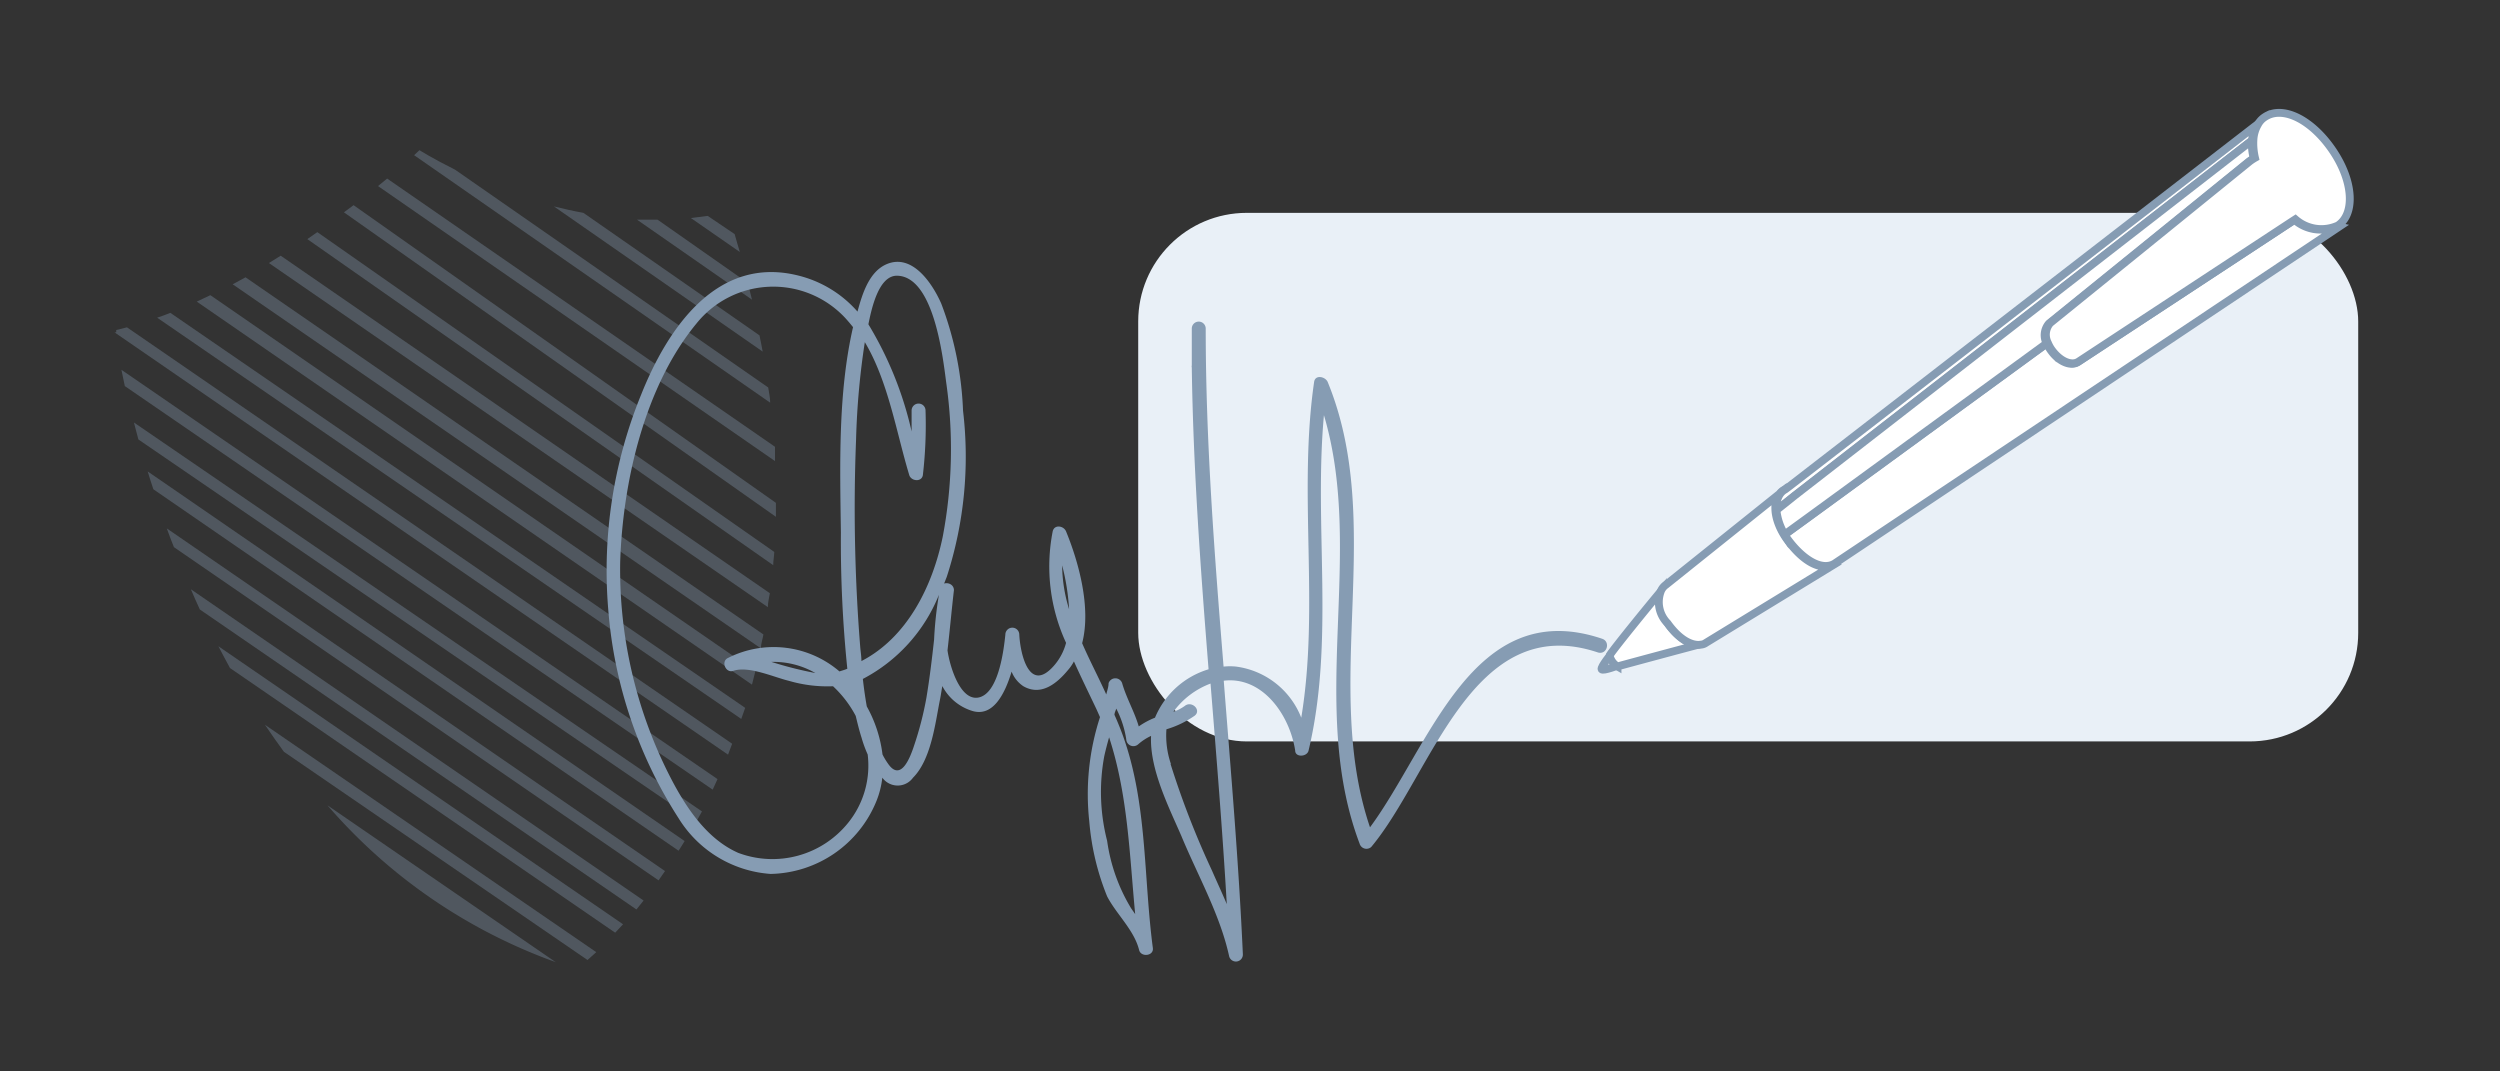 <svg xmlns="http://www.w3.org/2000/svg" xmlns:xlink="http://www.w3.org/1999/xlink" viewBox="0 0 140 60"><rect x="0" y="0" width="140" height="60" fill="#333333" stroke="none"/><defs><style>.a{fill:none;}.b{clip-path:url(#a);}.c{fill:#e9f0f7;}.d{opacity:0.35;}.e{fill:#869cb3;}.f{fill:#fff;stroke:#869cb3;stroke-miterlimit:10;stroke-width:0.44px;}</style><clipPath id="a"><rect class="a" width="140" height="60"/></clipPath></defs><g class="b"><rect class="c" x="63.74" y="11.92" width="68.32" height="29.6" rx="6.08"/><g class="d"><path class="e" d="M42.11,38.34c.06-.25.13-.5.19-.75L11.78,16.53l-.76.36Z"/><path class="e" d="M8.8,17.79,41.51,40.26c.07-.2.15-.41.22-.62L9.54,17.52C9.29,17.62,9.05,17.71,8.8,17.79Z"/><path class="e" d="M41,41.65,7.11,18.33c-.2.06-.4.1-.6.15v.13l-.1,0L40.77,42.26Z"/><path class="e" d="M40.18,43.63,6.8,20.71c.06.3.13.61.19.91l32.92,22.6Z"/><path class="e" d="M7.5,23.66c.08.32.17.63.25.95L39,46l.31-.56Z"/><path class="e" d="M8.59,27.4,38,47.64c.12-.18.23-.36.34-.54L8.27,26.4C8.37,26.74,8.48,27.07,8.59,27.4Z"/><path class="e" d="M9.34,29.59c.13.36.26.71.4,1.05L36.88,49.3l.36-.52Z"/><path class="e" d="M10.69,33c.16.38.33.76.5,1.13l24.45,16.8.4-.5Z"/><path class="e" d="M12.23,36.19c.22.41.43.83.65,1.22L34.45,52.23l.44-.47Z"/><path class="e" d="M15.9,42.1l17,11.66.49-.44L14.84,40.59C15.19,41.11,15.54,41.61,15.9,42.1Z"/><path class="e" d="M18.34,45.1a30.48,30.48,0,0,0,12.78,8.78Z"/><path class="e" d="M42.61,36.31c0-.26.1-.52.14-.78l-29-20-.72.39Z"/><path class="e" d="M43,34c0-.26.07-.52.11-.78L15.72,14.32l-.66.41Z"/><path class="e" d="M43.3,31.65c0-.25.05-.49.06-.74L17.77,13l-.56.39Z"/><path class="e" d="M19.26,11.89,43.45,28.94c0-.25,0-.52,0-.78L19.8,11.49Z"/><path class="e" d="M21.68,10l-.51.42L43.4,25.82c0-.26,0-.53,0-.8Z"/><path class="e" d="M23.49,8.41l-.3.28L43.13,22.55c0-.28-.07-.56-.11-.85L25.48,9.5C24.23,8.88,23.49,8.41,23.49,8.41Z"/><path class="e" d="M32.67,11.92c-.57-.1-1.11-.23-1.65-.36l11.69,8.13c-.05-.3-.12-.61-.18-.91Z"/><path class="e" d="M36.82,12.3c-.39,0-.77,0-1.15,0l6.44,4.48c-.07-.31-.16-.63-.24-.94Z"/><path class="e" d="M39.63,12.09l-.94.12,2.74,1.9c-.09-.32-.2-.65-.29-1Z"/></g><path class="e" d="M89.72,35.77c-7.24-2.44-9.63,6-13,10.56-2.71-8,.89-17-2.37-24.94-.13-.3-.7-.43-.76,0-.9,6.22.31,12.61-.72,18.8a4.56,4.56,0,0,0-3.64-2.86,3.37,3.37,0,0,0-.71,0c-.51-6.3-1-12.6-1-18.93a.39.39,0,0,0-.78,0v2.06a.23.23,0,0,0,0,.12c.08,5.64.49,11.27.94,16.9a4.72,4.72,0,0,0-3,2.71h0a4.39,4.39,0,0,0-.91.49c-.24-.83-.69-1.58-.93-2.42a.4.4,0,0,0-.76,0c0,.21-.08.42-.13.63-.45-1-.93-1.9-1.35-2.87.52-2-.21-4.58-.9-6.26-.13-.32-.66-.41-.75,0A10.21,10.21,0,0,0,59.7,36a3.17,3.17,0,0,1-.62,1.21c-1.42,1.7-1.94-.54-2-1.67a.39.39,0,0,0-.78,0c-.09.88-.39,3.38-1.56,3.53-1,.12-1.56-1.8-1.68-2.65.13-1.12.23-2.25.36-3.37,0-.3-.31-.45-.55-.37l.15-.38A21.8,21.8,0,0,0,53.93,23a18.86,18.86,0,0,0-1.22-6c-.48-1.09-1.6-2.82-3.05-2.21-1,.42-1.38,1.7-1.64,2.66a6.46,6.46,0,0,0-3.24-2c-4.61-1.21-7.4,2.94-8.88,6.66a26.07,26.07,0,0,0-1.84,12A25.22,25.22,0,0,0,38,45.82a6.6,6.6,0,0,0,5.15,3.12,6.53,6.53,0,0,0,5.93-4.08,4.94,4.94,0,0,0,.33-1.31,1.06,1.06,0,0,0,1.72,0c1-1,1.24-3,1.49-4.28.06-.28.1-.57.15-.85a2.82,2.82,0,0,0,1.64,1.38c1.17.39,1.85-.89,2.24-2.19a1.74,1.74,0,0,0,.66.82c1,.57,1.88-.16,2.5-.91a2.56,2.56,0,0,0,.33-.48c.41.91.85,1.81,1.26,2.67l.2.45A13.94,13.94,0,0,0,61,46,14.22,14.22,0,0,0,62,50.2c.52,1,1.51,1.88,1.79,3,.1.42.83.34.77-.11-.53-4-.3-8.1-1.69-11.93-.14-.38-.29-.75-.46-1.13,0-.12.07-.23.1-.35a5.6,5.6,0,0,1,.56,1.72.4.4,0,0,0,.67.28,3,3,0,0,1,.72-.47c-.09,1.85,1,4,1.69,5.59.91,2.2,2.17,4.41,2.68,6.74a.39.39,0,0,0,.77-.11c-.23-5.11-.67-10.21-1.07-15.31,2.16-.26,3.69,1.9,4,3.91,0,.4.67.36.75,0,1.47-6.16.29-12.53.86-18.78,2.3,7.74-.91,16.31,2,24a.4.4,0,0,0,.65.18c3.41-4.08,5.66-13.25,12.7-10.89C90,36.68,90.2,35.93,89.72,35.77ZM50.21,15.44c2.1,0,2.6,4.64,2.78,6a26.29,26.29,0,0,1-.19,8.58c-.57,2.81-2,5.68-4.56,7,0-.28-.05-.56-.07-.82a97.48,97.48,0,0,1-.23-11.59,43.11,43.11,0,0,1,.49-5.45c1.32,2.21,1.77,5.08,2.49,7.45.11.34.69.4.76,0a24.36,24.36,0,0,0,.15-3.62.39.39,0,0,0-.78,0q0,.59,0,1.17a20.13,20.13,0,0,0-2.42-6C48.81,17.27,49.2,15.46,50.21,15.44Zm-2.7,30.62a5.44,5.44,0,0,1-6.17,1.7c-1.86-.82-3.06-2.75-3.93-4.49a25.5,25.5,0,0,1-2.68-11.79C34.87,27,36.1,21.63,39,18.12a5.51,5.51,0,0,1,8.28-.37c.17.18.33.37.49.57-.85,3.71-.73,7.75-.68,11.5a70.06,70.06,0,0,0,.36,7.63c-.14.06-.29.1-.44.15a5.66,5.66,0,0,0-6.25-.75c-.4.19-.12.86.3.72.86-.3,2.29.36,3.13.56a7.69,7.69,0,0,0,2.46.3,6.26,6.26,0,0,1,1.27,1.66c.1.41.2.83.33,1.23a6.82,6.82,0,0,0,.34.93A5.1,5.1,0,0,1,47.51,46.06Zm-1.85-8.37a21.34,21.34,0,0,1-2.45-.62l-.11,0A4.7,4.7,0,0,1,45.66,37.69Zm5.52,4.09c-.22.67-.74,2-1.44,1a3.92,3.92,0,0,1-.32-.53,7.35,7.35,0,0,0-.88-2.69c-.09-.51-.16-1-.22-1.54a9.17,9.17,0,0,0,4.26-4.71,20.59,20.59,0,0,0-.27,2.5c-.12,1.09-.25,2.18-.43,3.26A18.66,18.66,0,0,1,51.18,41.78Zm8.69-7.66a8.54,8.54,0,0,1-.39-2.46A12.74,12.74,0,0,1,59.87,34.12Zm3.7,17.07-.23-.33A9.93,9.93,0,0,1,62,47.09a11,11,0,0,1-.16-4.75q.12-.53.27-1.05C63.16,44.5,63.25,47.82,63.57,51.19Zm2-8.41a4.92,4.92,0,0,1-.25-1.94,5.49,5.49,0,0,0,1.58-.76c.4-.31-.16-.86-.55-.55a2.41,2.41,0,0,1-.64.33,4.54,4.54,0,0,1,2.08-1.58c.33,4.11.67,8.23.91,12.35-.27-.64-.56-1.26-.83-1.88A48.41,48.41,0,0,1,65.55,42.78Z"/><path class="f" d="M90.69,37.24s-.93.36-1,.24.59-.93.59-.93Z"/><path class="f" d="M95.24,36.07c-.55.14-3.74,1-4.66,1.25l0,0a.94.94,0,0,1-.42-.53h0a.25.25,0,0,1,0-.12c.31-.47,2.31-2.92,2.86-3.57a2.67,2.67,0,0,0,.37,1.8C94.05,35.82,94.75,36.15,95.24,36.07Z"/><path class="f" d="M102.73,31.6,95.53,36a.53.53,0,0,1-.28.1h0c-.49.08-1.19-.25-1.87-1.2a1.69,1.69,0,0,1-.37-1.8v0a.81.81,0,0,1,.28-.35l6.88-5.51,0,0-.24.18c-.71.38-.71,1.63.18,2.84S102,32,102.7,31.58h0Z"/><path class="f" d="M131,12.69,102.72,31.57h0c-.69.4-1.72-.19-2.57-1.32s-.89-2.46-.18-2.84l.24-.18L126.37,7a1.89,1.89,0,0,0-.25.86L100.5,27.77l-1,.8a3.23,3.23,0,0,0,.46,1.36l1.28-.93,13.39-9.77a1.92,1.92,0,0,0,.26.45c.43.58,1.08.85,1.46.6l12-7.88.14-.09a2.22,2.22,0,0,0,2.38.35l0,0Z"/><path class="f" d="M126.21,8.87a2.82,2.82,0,0,0-.29.19l-5.66,4.59-5.52,4.47a1,1,0,0,0-.13,1.11L101.22,29l-1.28.93a3.23,3.23,0,0,1-.46-1.36l1-.8,25.62-19.9A3.54,3.54,0,0,0,126.21,8.87Z"/><path class="f" d="M130.92,12.63l0,0a2.22,2.22,0,0,1-2.38-.35l-.14.09-12,7.88c-.38.25-1,0-1.46-.6a1.92,1.92,0,0,1-.26-.45,1,1,0,0,1,.13-1.11l5.52-4.47,5.66-4.59a2.82,2.82,0,0,1,.29-.19,3.54,3.54,0,0,1-.09-1,1.89,1.89,0,0,1,.25-.86,1.11,1.11,0,0,1,.38-.42c1-.68,2.64.13,3.82,1.88S131.88,12,130.92,12.63Z"/></g></svg>